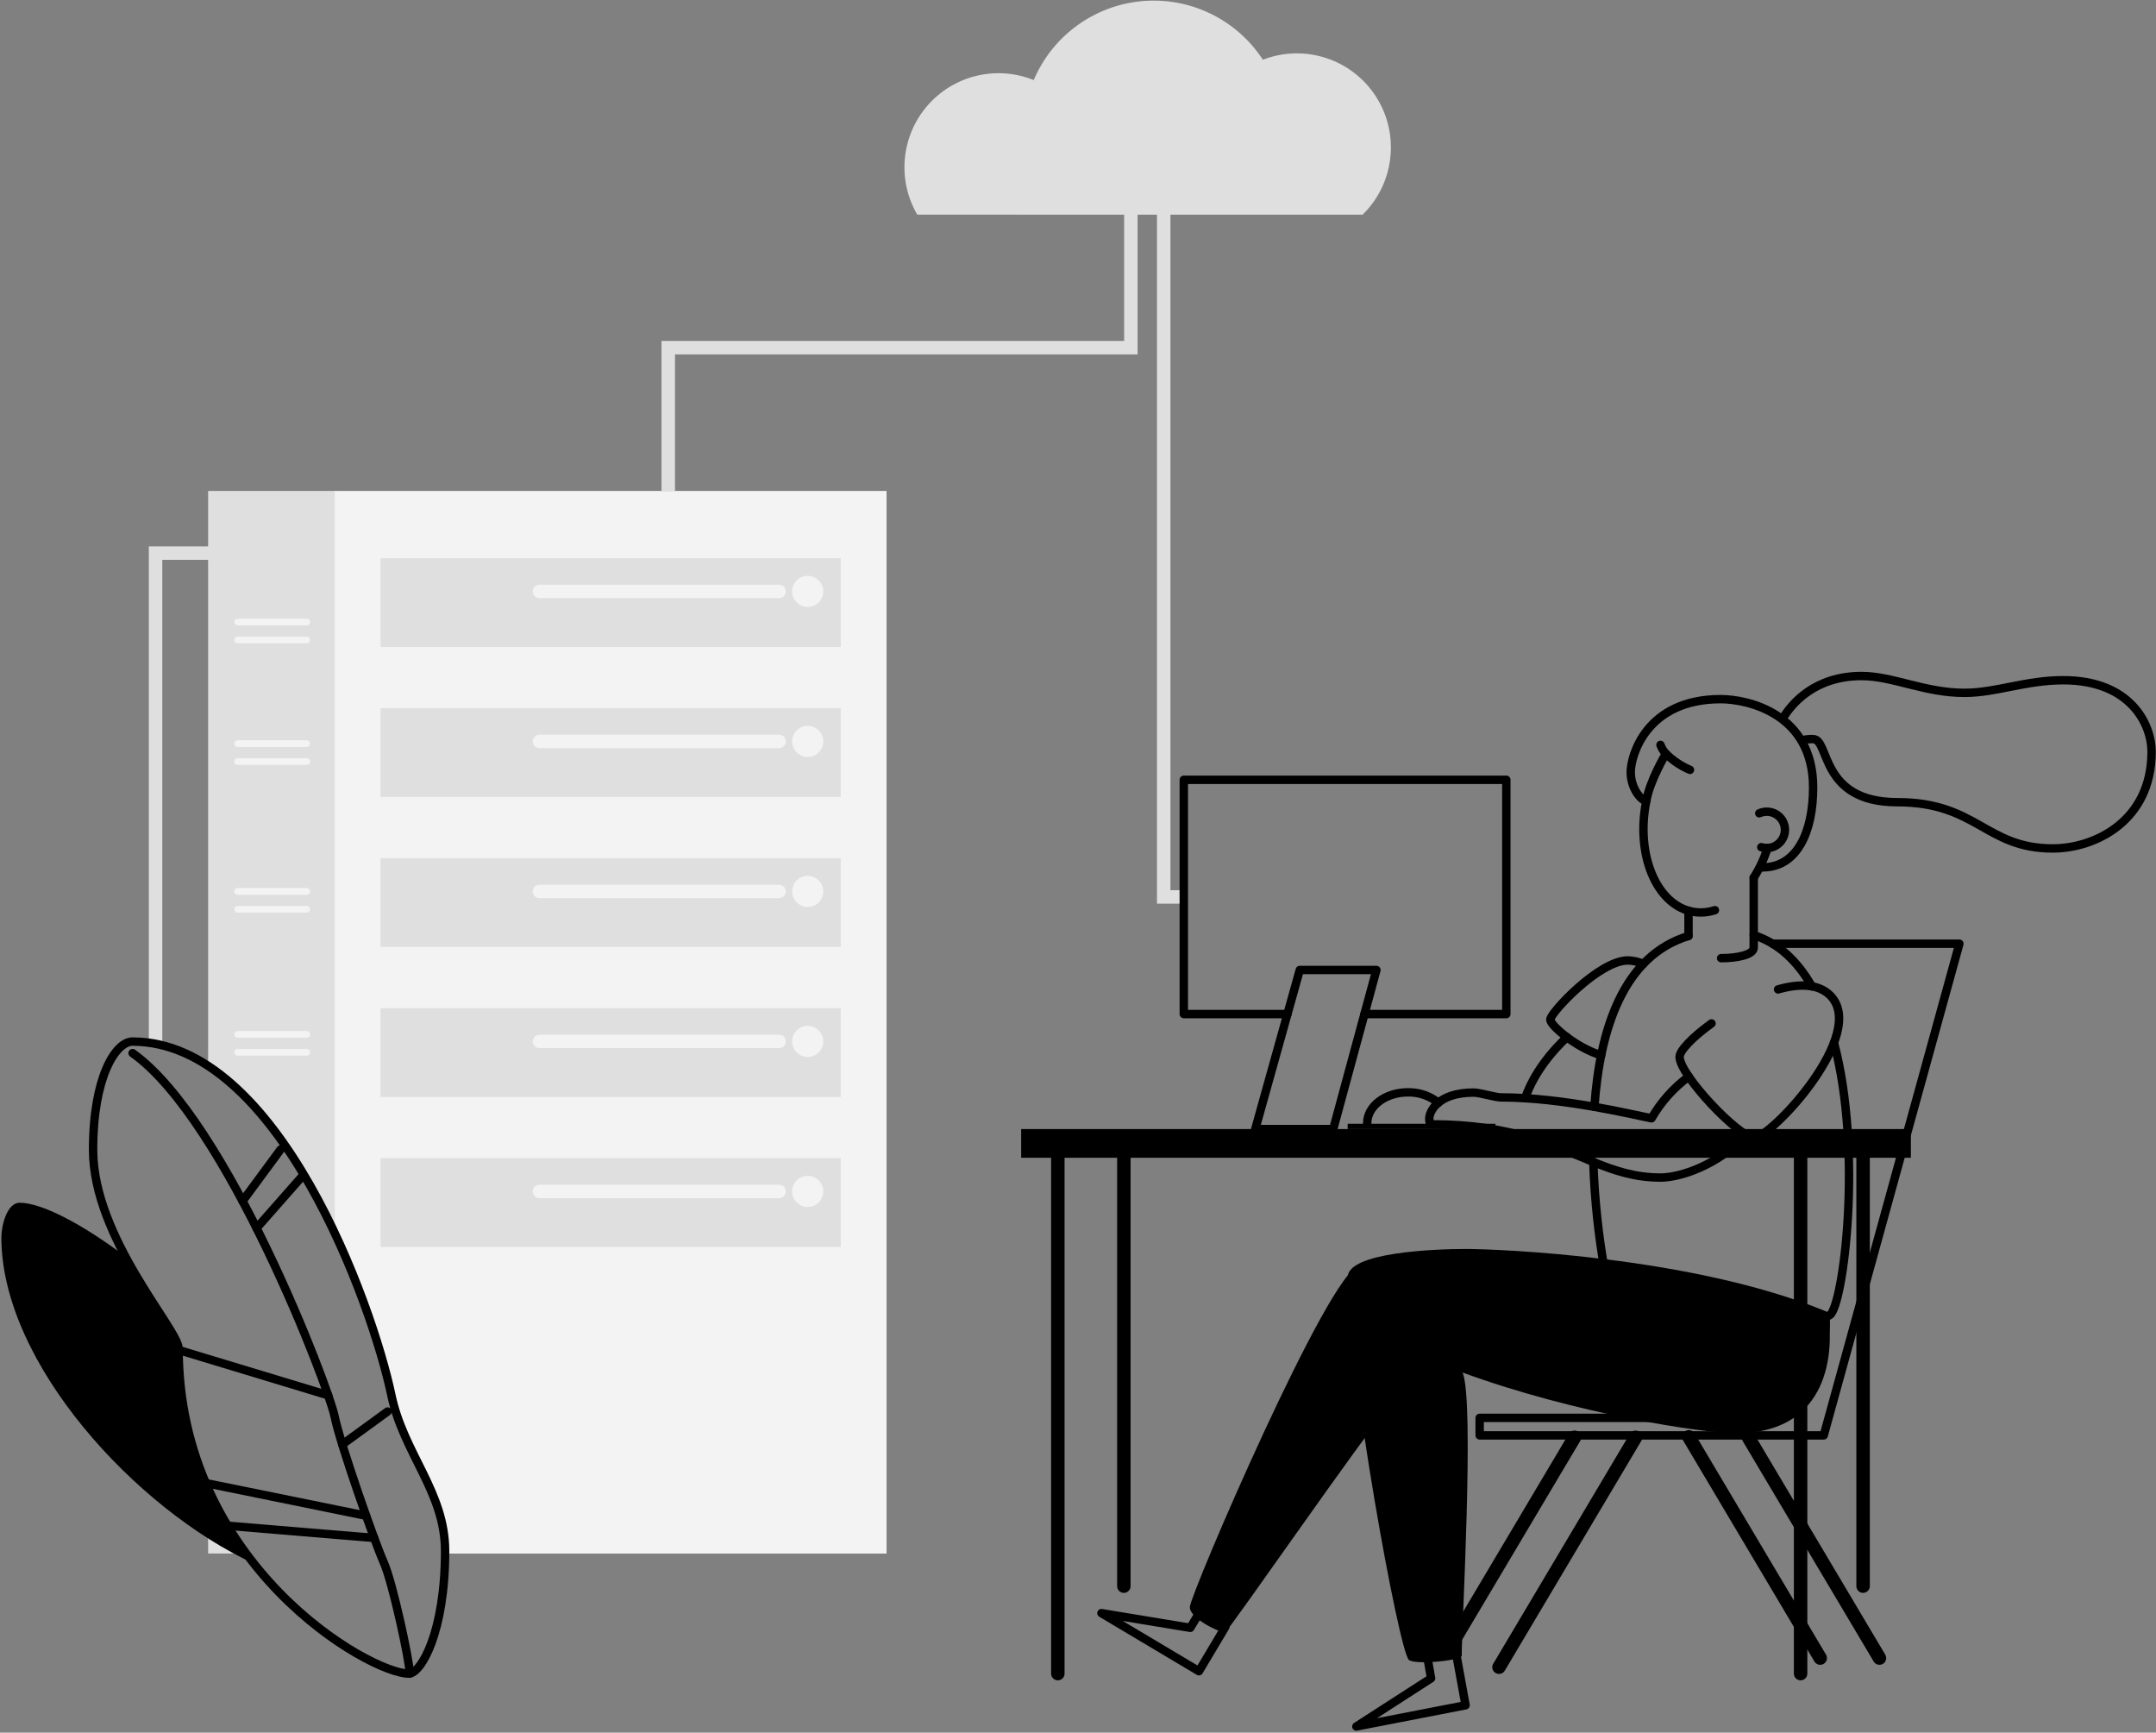 <svg width="641px" height="515px" viewBox="0 0 641 515" version="1.1">
    <rect x="0" y="0" width="641" height="515" fill="#808080" stroke="none"/>
    <!-- Generator: sketchtool 53 (72520) - https://sketchapp.com -->
    <title>BAE35789-92AF-44F4-BB61-EC71F0DB53A4</title>
    <desc>Created with sketchtool.</desc>
    <g id="R1:-Admin" stroke="none" stroke-width="1" fill="none" fill-rule="evenodd">
        <g id="9.1.1.Admin.Auth.SignIn" transform="translate(-569, -155)">
            <g id="drawkit-server-woman-monochrome" transform="translate(569, 155)">
                <path d="M100,367.5 L100,145.931 L61.875,145.931 L61.875,316.806 C77.775,327.225 90.662,347.444 100,367.5 Z" id="Path" fill="#DFDFDF" fill-rule="nonzero"></path>
                <path d="M61.875,442.387 L61.875,461.762 L73.237,461.762 C68.765,455.731 64.956,449.235 61.875,442.387 L61.875,442.387 Z" id="Path" fill="#DFDFDF" fill-rule="nonzero"></path>
                <path d="M99.55,145.931 L99.55,366.556 C108.394,385.306 114.138,404.1 116.362,414.681 C120.019,432.087 132.331,443.431 132.331,461.019 C132.331,461.275 132.331,461.519 132.331,461.775 L263.581,461.775 L263.581,145.931 L99.55,145.931 Z" id="Path" fill="#F3F3F3" fill-rule="nonzero"></path>
                <polyline id="Path" stroke="#DFDFDF" stroke-width="4" points="64.656 164.406 46.25 164.406 46.25 310.25"></polyline>
                <polyline id="Path" stroke="#DFDFDF" stroke-width="4" points="345.981 60.444 345.981 266.6 351.956 266.6"></polyline>
                <path d="M541.169,492.837 L502.087,427.075" id="Path" stroke="#000000" stroke-width="4" stroke-linecap="round" stroke-linejoin="round"></path>
                <path d="M558.781,492.837 L519.844,427.312" id="Path" stroke="#000000" stroke-width="4" stroke-linecap="round" stroke-linejoin="round"></path>
                <path d="M432.194,487.694 L468.131,427.219" id="Path" stroke="#000000" stroke-width="4" stroke-linecap="round" stroke-linejoin="round"></path>
                <polyline id="Path" stroke="#000000" stroke-width="2.5" stroke-linecap="round" stroke-linejoin="round" points="527 280.5 582.55 280.5 542.219 426.644 439.919 426.644 439.919 421.438 515.788 421.438 517.413 387.381"></polyline>
                <path d="M404.113,376.413 C395.706,376.413 353.75,474.094 353.75,477.663 C353.75,481.231 362.856,485.281 364.2,485.281 C366.294,483.337 406.456,425.281 410.637,421.231 C414.819,417.181 404.113,376.413 404.113,376.413 Z" id="Path" fill="#000000" fill-rule="nonzero"></path>
                <path d="M427.631,327.769 C425.071,325.708 421.867,324.615 418.581,324.681 C411.9,324.681 406.481,328.788 406.481,333.85" id="Path" stroke="#000000" stroke-width="2.5" stroke-linecap="round" stroke-linejoin="round"></path>
                <path d="M465.875,308.306 C461.644,312.175 456.075,318.756 453.438,326.431" id="Path" stroke="#000000" stroke-width="2.5" stroke-linecap="round" stroke-linejoin="round"></path>
                <path d="M488.575,286.5 C487.126,285.866 485.568,285.518 483.988,285.475 C475.413,285.475 460.906,301.1 460.906,303.062 C460.906,304.775 468.731,311.519 476.044,313.65" id="Path" stroke="#000000" stroke-width="2.5" stroke-linecap="round" stroke-linejoin="round"></path>
                <path d="M474.038,329 C475.619,305.981 482.681,284.056 502.012,278.206" id="Path" stroke="#000000" stroke-width="2.5" stroke-linecap="round" stroke-linejoin="round"></path>
                <path d="M545.263,309.938 C553.925,342.562 548.025,387.869 544.1,390.806 C537.931,395.438 484.1,395.856 480.594,391.231 C479.119,389.281 474.406,368.644 473.719,345.406" id="Path" stroke="#000000" stroke-width="2.5" stroke-linecap="round" stroke-linejoin="round"></path>
                <path d="M521.394,277.956 C528.844,280.312 534.475,285.806 538.675,293.169" id="Path" stroke="#000000" stroke-width="2.5" stroke-linecap="round" stroke-linejoin="round"></path>
                <path d="M511.706,284.8 C516.55,284.8 521.394,283.775 521.394,281.675 L521.394,260.869" id="Path" stroke="#000000" stroke-width="2.5" stroke-linecap="round" stroke-linejoin="round"></path>
                <path d="M502.012,270.7 L502.012,278.2" id="Path" stroke="#000000" stroke-width="2.5" stroke-linecap="round" stroke-linejoin="round"></path>
                <path d="M509.863,270.538 C507.83,271.202 505.669,271.378 503.556,271.05 C493.113,269.381 486.681,255.425 489.131,239.912 C489.231,239.287 489.344,238.662 489.469,238.037" id="Path" stroke="#000000" stroke-width="2.5" stroke-linecap="round" stroke-linejoin="round"></path>
                <path d="M525.5,252.056 C524.529,255.163 523.148,258.127 521.394,260.869" id="Path" stroke="#000000" stroke-width="2.5" stroke-linecap="round" stroke-linejoin="round"></path>
                <path d="M529.888,213.806 C532.656,209.012 539.681,200.938 553.438,200.938 C562.812,200.938 572.188,205.938 584.062,205.938 C593.438,205.938 602.188,202.188 613.438,202.188 C633.438,202.188 639.688,215.312 639.688,223.438 C639.688,244.062 622.812,252.188 610.312,252.188 C590.312,252.188 587.812,238.438 564.062,238.438 C540.938,238.438 544.062,219.688 539.062,219.688 C537.875,219.644 536.687,219.777 535.538,220.081" id="Path" stroke="#000000" stroke-width="2.5"></path>
                <path d="M524.062,257.812 C534.25,257.812 539.062,247.319 539.062,234.062 C539.062,212.188 519.75,207.812 511.562,207.812 C489.456,207.812 484.831,224.631 484.831,229.488 C484.831,234.344 487.9,237.944 489.469,238.062 C490.444,232.256 495.094,224.244 495.312,224.062 C497.379,226.077 499.798,227.694 502.45,228.831" id="Path" stroke="#000000" stroke-width="2.5" stroke-linecap="round" stroke-linejoin="round"></path>
                <path d="M523.044,241.744 C523.746,241.424 524.509,241.259 525.281,241.262 C528.264,241.262 530.681,243.68 530.681,246.662 C530.681,249.645 528.264,252.062 525.281,252.062 C524.726,252.063 524.174,251.978 523.644,251.812" id="Path" stroke="#000000" stroke-width="2.5" stroke-linecap="round" stroke-linejoin="round"></path>
                <path d="M473.75,345.406 C480.119,348 486.163,350.012 493.688,350.012 C499.55,350.012 510.775,346.356 519.2,337.288" id="Path" stroke="#000000" stroke-width="2.5" stroke-linecap="round" stroke-linejoin="round"></path>
                <path d="M502.087,320 C497.578,323.318 493.808,327.539 491.019,332.394 C485.863,331.431 464.887,326.188 446.269,326.188 C444.519,326.188 439.975,324.75 438.144,324.75 C427.225,324.75 424.944,330.65 424.944,332.394 C424.944,334.137 425.319,334.188 425.656,334.188 C449.762,334.188 462.275,340.731 473.744,345.4" id="Path" stroke="#000000" stroke-width="2.5" stroke-linecap="round" stroke-linejoin="round"></path>
                <path d="M528.631,294.087 C534.806,292.331 540.506,292.356 544.05,295.794 C555.763,307.163 526.144,338.631 521.394,338.169 C516.644,337.706 499.519,319.675 499.356,314.194 C499.294,312.319 503.219,308.244 508.856,304.194" id="Path" stroke="#000000" stroke-width="2.5" stroke-linecap="round" stroke-linejoin="round"></path>
                <rect id="Rectangle" fill="#000000" fill-rule="nonzero" x="303.606" y="335.594" width="264.519" height="8.537"></rect>
                <path d="M553.913,471.456 L553.913,341.744" id="Path" stroke="#000000" stroke-width="4" stroke-linecap="round" stroke-linejoin="round"></path>
                <path d="M334.131,471.456 L334.131,341.744" id="Path" stroke="#000000" stroke-width="4" stroke-linecap="round" stroke-linejoin="round"></path>
                <path d="M535.337,497.45 L535.337,341.744" id="Path" stroke="#000000" stroke-width="4" stroke-linecap="round" stroke-linejoin="round"></path>
                <path d="M314.506,497.45 L314.506,341.744" id="Path" stroke="#000000" stroke-width="4" stroke-linecap="round" stroke-linejoin="round"></path>
                <path d="M445.669,495.55 L486.281,427.219" id="Path" stroke="#000000" stroke-width="4" stroke-linecap="round" stroke-linejoin="round"></path>
                <rect id="Rectangle" fill="#000000" fill-rule="nonzero" x="400.675" y="334.025" width="43.919" height="1.569"></rect>
                <polyline id="Path" stroke="#000000" stroke-width="2.5" stroke-linecap="round" stroke-linejoin="round" points="382.769 301.413 351.956 301.413 351.956 231.781 447.844 231.781 447.844 301.413 405.669 301.413"></polyline>
                <polygon id="Path" stroke="#000000" stroke-width="2.5" stroke-linecap="round" stroke-linejoin="round" points="386.431 288.319 373.206 335.594 396.387 335.594 409.225 288.319"></polygon>
                <path d="M405.119,63.806 C414.609,54.523 416.262,39.846 409.074,28.685 C401.886,17.524 387.84,12.957 375.462,17.756 C367.64,5.768 353.845,-0.931 339.586,0.334 C325.328,1.599 312.928,10.622 307.337,23.8 C296.254,19.318 283.546,22.38 275.721,31.418 C267.895,40.457 266.684,53.472 272.706,63.8 L405.119,63.806 Z" id="Path" fill="#DFDFDF" fill-rule="nonzero"></path>
                <polyline id="Path" stroke="#DFDFDF" stroke-width="4" points="336.219 58.513 336.219 103.338 198.675 103.338 198.675 145.931"></polyline>
                <path d="M121.55,497.45 C125.206,497.45 132.331,485.062 132.331,461.038 C132.331,443.469 120.019,432.106 116.362,414.7 C110.737,388.006 82.881,309.594 39.388,309.594 C34.388,309.594 27.675,320.1 27.675,341.744 C27.675,367.994 53.1,395.175 53.1,400.812 C53.125,465.181 109.894,497.45 121.55,497.45 Z" id="Path" stroke="#000000" stroke-width="2.5" stroke-linecap="round" stroke-linejoin="round"></path>
                <path d="M121.831,497.45 C121.831,493.931 116.744,470.325 114.1,464.425 C111.456,458.525 101.075,429.019 99.45,420.875 C97.825,412.731 67.706,333.175 39.419,313.025" id="Path" stroke="#000000" stroke-width="2.5" stroke-linecap="round" stroke-linejoin="round"></path>
                <path d="M108.85,450.531 L61.4,440.869" id="Path" stroke="#000000" stroke-width="2.5" stroke-linecap="round" stroke-linejoin="round"></path>
                <path d="M111.237,457.125 L67.781,453.506" id="Path" stroke="#000000" stroke-width="2.5" stroke-linecap="round" stroke-linejoin="round"></path>
                <path d="M97.562,414.725 L53.456,401.375" id="Path" stroke="#000000" stroke-width="2.5" stroke-linecap="round" stroke-linejoin="round"></path>
                <path d="M101.763,429.344 L115.225,419.556" id="Path" stroke="#000000" stroke-width="2.5" stroke-linecap="round" stroke-linejoin="round"></path>
                <path d="M76.275,365.038 L89.575,349.956" id="Path" stroke="#000000" stroke-width="2.5" stroke-linecap="round" stroke-linejoin="round"></path>
                <path d="M72.119,357.006 L83.438,341.65" id="Path" stroke="#000000" stroke-width="2.5" stroke-linecap="round" stroke-linejoin="round"></path>
                <rect id="Rectangle" fill="#DFDFDF" fill-rule="nonzero" x="113.138" y="165.912" width="136.831" height="26.375"></rect>
                <circle id="Oval" fill="#F3F3F3" fill-rule="nonzero" cx="240.144" cy="175.787" r="4.625"></circle>
                <path d="M160.387,175.787 L231.625,175.787" id="Path" stroke="#F3F3F3" stroke-width="4" stroke-linecap="round" stroke-linejoin="round"></path>
                <rect id="Rectangle" fill="#DFDFDF" fill-rule="nonzero" x="113.138" y="210.5" width="136.831" height="26.375"></rect>
                <circle id="Oval" fill="#F3F3F3" fill-rule="nonzero" cx="240.144" cy="220.375" r="4.625"></circle>
                <path d="M160.387,220.375 L231.625,220.375" id="Path" stroke="#F3F3F3" stroke-width="4" stroke-linecap="round" stroke-linejoin="round"></path>
                <rect id="Rectangle" fill="#DFDFDF" fill-rule="nonzero" x="113.138" y="255.081" width="136.831" height="26.375"></rect>
                <circle id="Oval" fill="#F3F3F3" fill-rule="nonzero" cx="240.144" cy="264.956" r="4.625"></circle>
                <path d="M160.387,264.956 L231.625,264.956" id="Path" stroke="#F3F3F3" stroke-width="4" stroke-linecap="round" stroke-linejoin="round"></path>
                <rect id="Rectangle" fill="#DFDFDF" fill-rule="nonzero" x="113.138" y="299.669" width="136.831" height="26.375"></rect>
                <circle id="Oval" fill="#F3F3F3" fill-rule="nonzero" cx="240.144" cy="309.544" r="4.625"></circle>
                <path d="M160.387,309.544 L231.625,309.544" id="Path" stroke="#F3F3F3" stroke-width="4" stroke-linecap="round" stroke-linejoin="round"></path>
                <rect id="Rectangle" fill="#DFDFDF" fill-rule="nonzero" x="113.138" y="344.25" width="136.831" height="26.375"></rect>
                <circle id="Oval" fill="#F3F3F3" fill-rule="nonzero" cx="240.144" cy="354.131" r="4.625"></circle>
                <path d="M160.387,354.131 L231.625,354.131" id="Path" stroke="#F3F3F3" stroke-width="4" stroke-linecap="round" stroke-linejoin="round"></path>
                <path d="M70.662,184.887 L91.188,184.887" id="Path" stroke="#F3F3F3" stroke-width="2" stroke-linecap="round" stroke-linejoin="round"></path>
                <path d="M70.662,190.2 L91.188,190.2" id="Path" stroke="#F3F3F3" stroke-width="2" stroke-linecap="round" stroke-linejoin="round"></path>
                <path d="M70.662,221.031 L91.188,221.031" id="Path" stroke="#F3F3F3" stroke-width="2" stroke-linecap="round" stroke-linejoin="round"></path>
                <path d="M70.662,226.344 L91.188,226.344" id="Path" stroke="#F3F3F3" stroke-width="2" stroke-linecap="round" stroke-linejoin="round"></path>
                <path d="M70.662,264.956 L91.188,264.956" id="Path" stroke="#F3F3F3" stroke-width="2" stroke-linecap="round" stroke-linejoin="round"></path>
                <path d="M70.662,270.275 L91.188,270.275" id="Path" stroke="#F3F3F3" stroke-width="2" stroke-linecap="round" stroke-linejoin="round"></path>
                <path d="M70.662,307.456 L91.188,307.456" id="Path" stroke="#F3F3F3" stroke-width="2" stroke-linecap="round" stroke-linejoin="round"></path>
                <path d="M70.662,312.775 L91.188,312.775" id="Path" stroke="#F3F3F3" stroke-width="2" stroke-linecap="round" stroke-linejoin="round"></path>
                <path d="M493.675,221.406 C494.029,222.397 494.586,223.302 495.312,224.062" id="Path" stroke="#000000" stroke-width="2.5" stroke-linecap="round" stroke-linejoin="round"></path>
                <polyline id="Path" stroke="#000000" stroke-width="2.5" stroke-linecap="round" stroke-linejoin="round" points="432.956 491.694 435.731 506.863 403.256 513.169 425.475 498.85 424.413 492.837"></polyline>
                <polyline id="Path" stroke="#000000" stroke-width="2.5" stroke-linecap="round" stroke-linejoin="round" points="364.306 483.575 356.456 496.744 327.469 479.481 353.881 483.844 357.019 478.65"></polyline>
                <path d="M544.019,396.25 C544.019,393.562 544.487,390.45 542.812,389.756 C503.05,373.363 444.837,371.238 435.869,371.238 C426.9,371.238 400.675,372.15 400.675,379.656 C400.675,406.769 415.781,490.238 418.85,493.356 C420.306,494.825 433.006,493.844 434.587,492.256 C434.481,485.381 438.475,416.325 434.831,407.962 C468.25,420.212 506.2,426.012 516.2,426.012 C545.181,425.981 544.019,399.438 544.019,396.25 Z" id="Path" fill="#000000" fill-rule="nonzero"></path>
                <path d="M53.125,400.812 C53.125,397.531 44.506,386.944 37.306,373.488 C24.081,363.538 12.231,357.5 5.838,357.5 C2.087,357.5 0.406,364.238 0.406,367.806 C0.406,405.169 40.462,448.6 75.469,464.744 C63.044,449.062 53.125,427.75 53.125,400.812 Z" id="Path" fill="#000000" fill-rule="nonzero"></path>
            </g>
        </g>
    </g>
</svg>